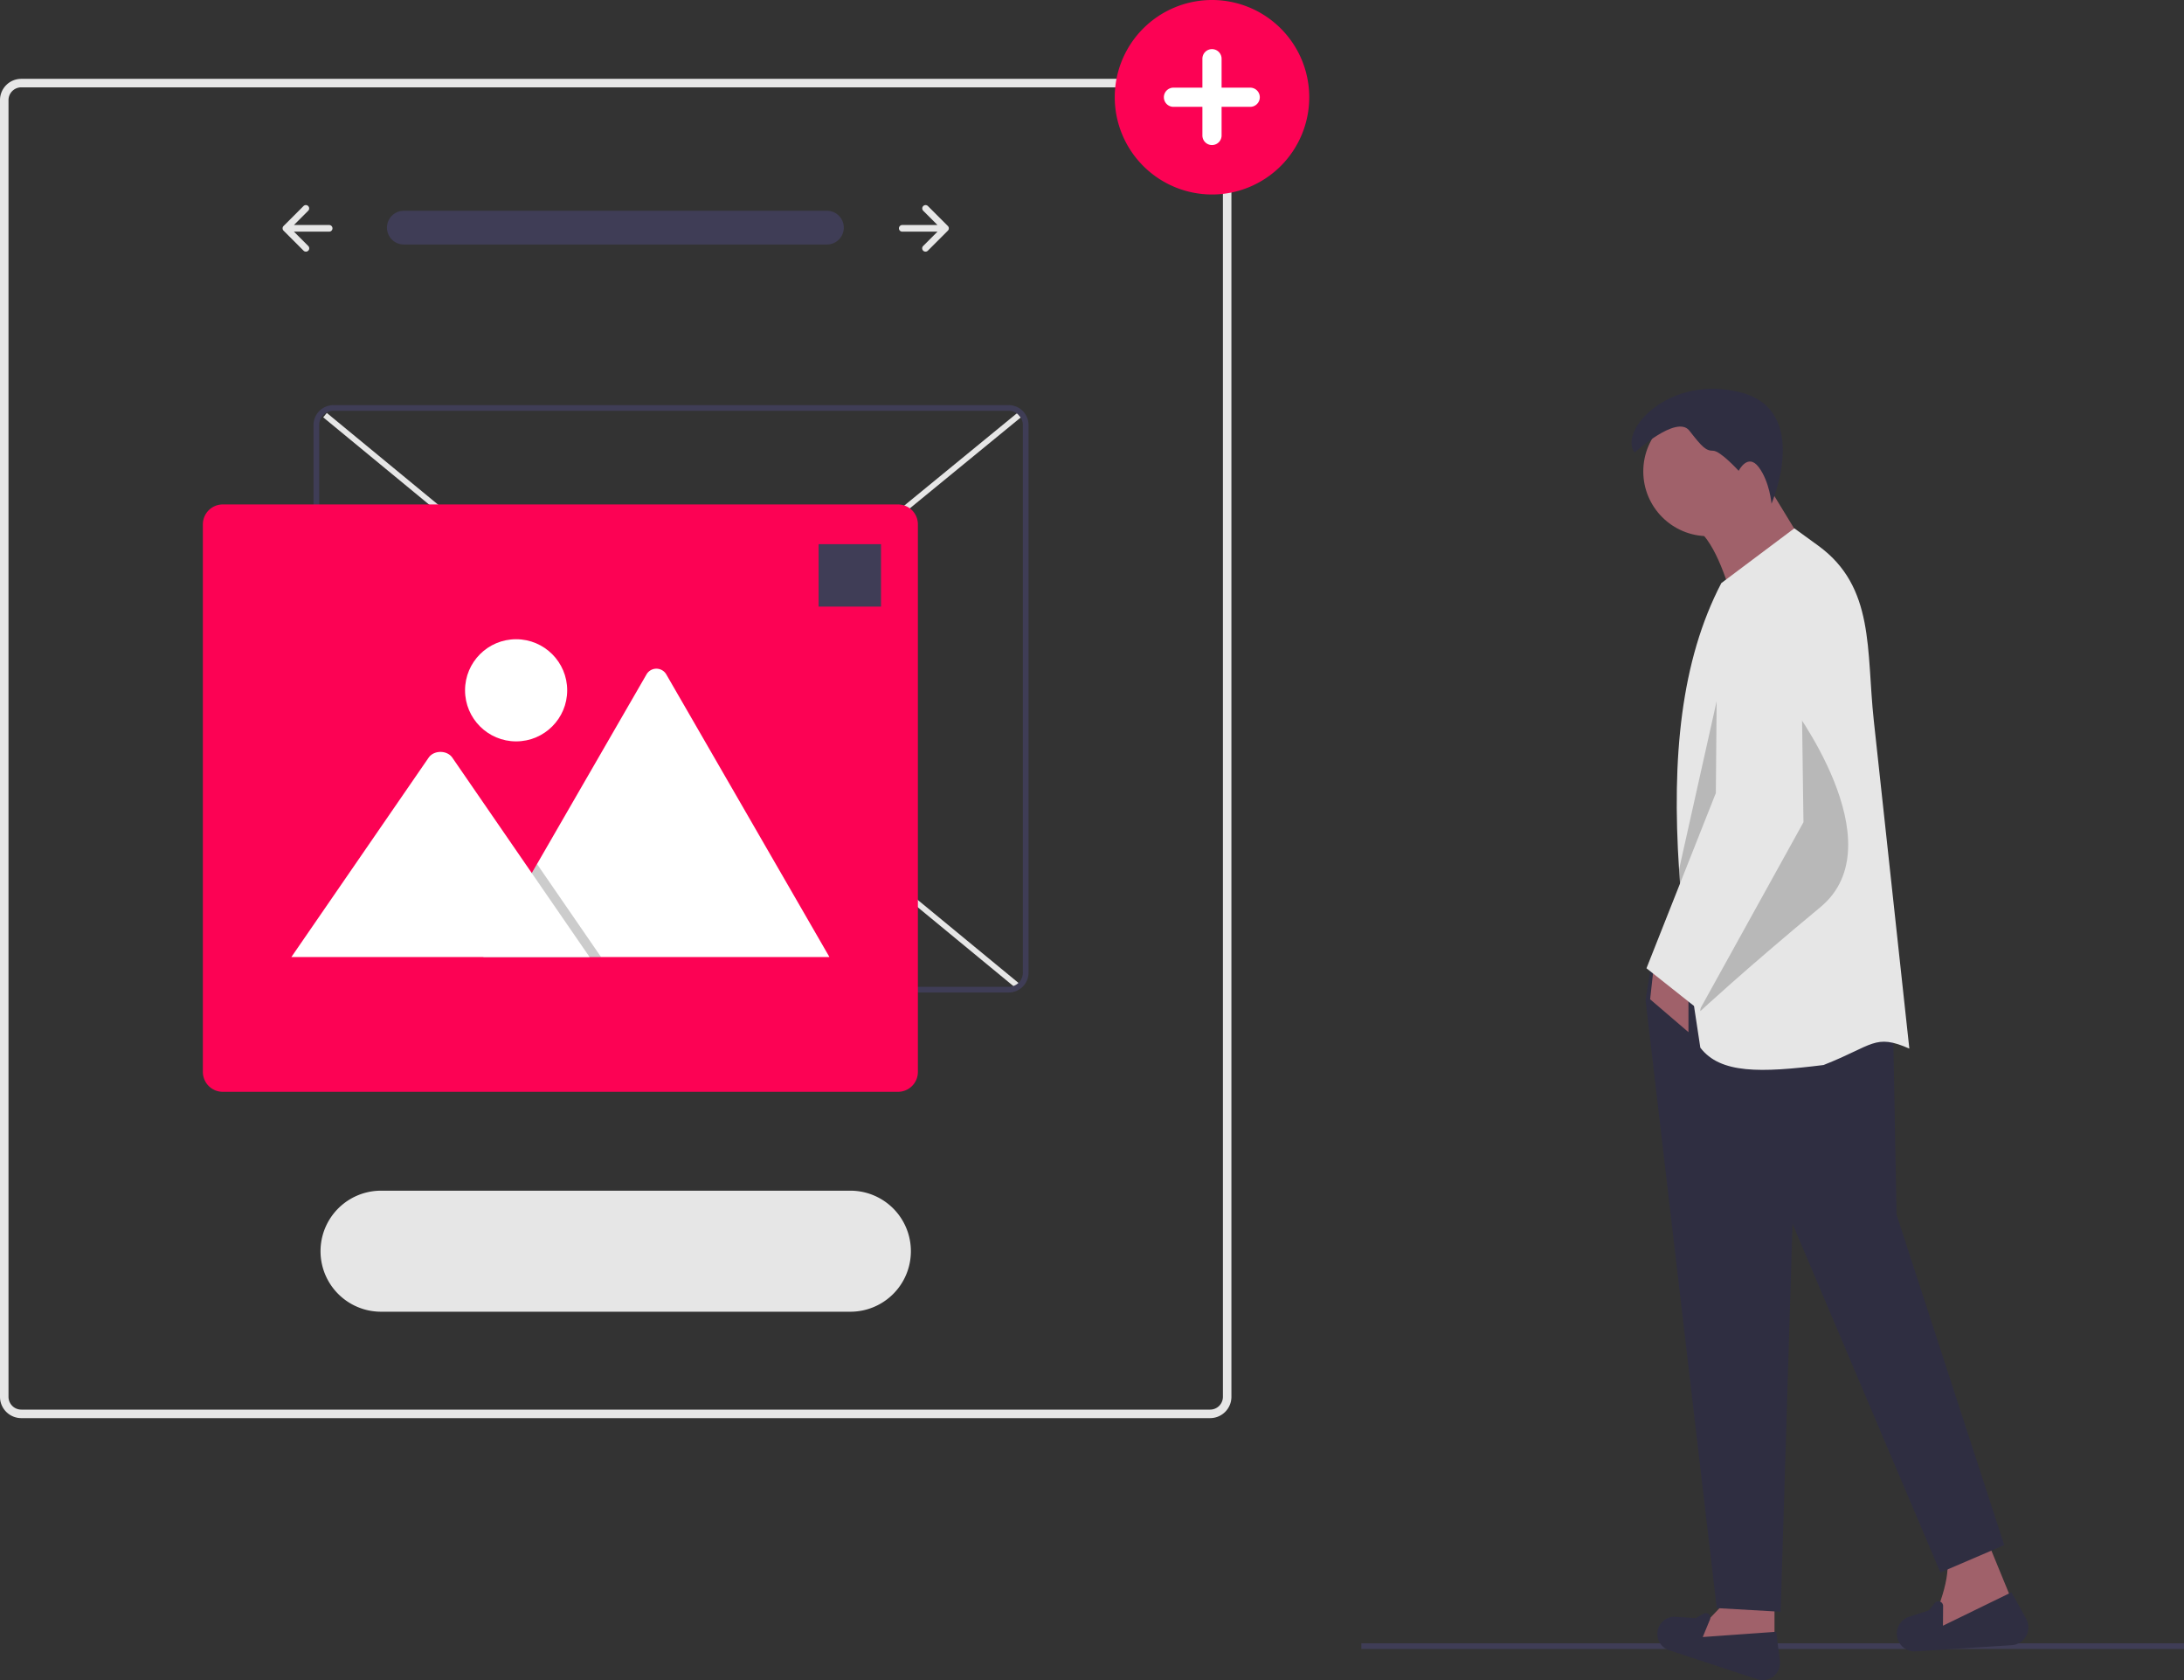 <svg id="bd9e156c-4ae5-43bd-909a-1d43618968d1" data-name="Layer 1" xmlns="http://www.w3.org/2000/svg" width="860.283" height="661.792" viewBox="0 0 860.283 661.792"><rect x="0" y="0" width="860.283" height="661.792" fill="#333333" stroke="none"/><rect x="536.25" y="647.272" width="324.033" height="2.241" fill="#3f3d56"/><polygon points="698.98 653.075 663.827 647.561 678.302 632.397 698.98 632.397 698.98 653.075" fill="#a0616a"/><path d="M862.109,780.549l-34.773-11.438a6.763,6.763,0,0,1-3.936-9.448h0a6.763,6.763,0,0,1,6.505-3.723l7.888.533,3.091-1.74a1.798,1.798,0,0,1,2.545,2.252l-2.851,6.923,28.95-2.068,1.428,11.427A6.781,6.781,0,0,1,862.109,780.549Z" transform="translate(-169.859 -119.104)" fill="#2f2e41"/><path d="M964.533,754.863l-36.532,9.65c6.729-13.958,10.872-26.308,8.271-34.464l17.232-2.068Z" transform="translate(-169.859 -119.104)" fill="#a0616a"/><path d="M962.288,767.113l-37.799,2.451a6.998,6.998,0,0,1-7.428-7.55v0a6.998,6.998,0,0,1,4.806-6.086l7.778-2.535,2.296-2.864a1.861,1.861,0,0,1,3.312,1.179l-.062,7.747,26.992-13.167,5.785,10.418A7.017,7.017,0,0,1,962.288,767.113Z" transform="translate(-169.859 -119.104)" fill="#2f2e41"/><circle cx="672.798" cy="185.685" r="25.503" fill="#a0616a"/><path d="M883.124,337.992l-29.48,22.29c-4.765-18.191-10.483-31.185-17.976-34.513L865.148,308.512Z" transform="translate(-169.859 -119.104)" fill="#a0616a"/><polygon points="789.482 608.601 764.316 619.387 706.075 482.052 701.401 634.846 676.235 633.408 648.193 393.972 650.35 380.31 745.621 401.521 747.059 478.457 789.482 608.601" fill="#2f2e41"/><path d="M813.738,297.367s16.538-15.1,21.571-8.628,6.471,7.909,9.347,7.909,10.066,7.909,10.066,7.909,3.595-7.19,7.909-1.438S867.665,317.5,867.665,317.5s15.819-36.67-12.223-43.861S807.266,288.739,813.738,297.367Z" transform="translate(-169.859 -119.104)" fill="#2f2e41"/><path d="M921.951,532.13c-13.662-5.982-14.064-1.287-33.794,6.471-24.85,3.085-40.647,3.48-48.534-6.831-3.228-20.471-5.874-40.1-7.507-58.766q-.507-5.77-.877-11.425c-2.876-43.911.647-82.084,16.653-112.801l28.761-21.571,9.383,6.809c22.412,16.264,18.925,41.251,21.902,68.782Z" transform="translate(-169.859 -119.104)" fill="#e6e6e6"/><polygon points="665.09 406.555 649.991 393.612 651.429 380.67 665.09 380.67 665.09 406.555" fill="#a0616a"/><path d="M874.8,395.874s42.48,55.365,12.137,80.531-47.314,40.985-47.314,40.985S841.423,408.816,874.8,395.874Z" transform="translate(-169.859 -119.104)" opacity="0.2"/><path d="M858.317,451.239,832.116,473.004q-.507-5.77-.877-11.425l17.731-79.366Z" transform="translate(-169.859 -119.104)" opacity="0.2"/><path d="M839.263,517.03,818.411,500.492l27.323-69.027.62-71.95a16.383,16.383,0,0,1,10.894-15.295h0a16.383,16.383,0,0,1,21.87,15.215l1.129,83.535Z" transform="translate(-169.859 -119.104)" fill="#e6e6e6"/><path d="M169.859,669.301V158.535a8.392,8.392,0,0,1,8.382-8.382H646.537a8.392,8.392,0,0,1,8.382,8.382V669.301a8.392,8.392,0,0,1-8.382,8.382H178.241A8.392,8.392,0,0,1,169.859,669.301Zm8.382-515.796a5.035,5.035,0,0,0-5.029,5.029V669.301a5.035,5.035,0,0,0,5.029,5.029H646.537a5.035,5.035,0,0,0,5.029-5.029V158.535a5.035,5.035,0,0,0-5.029-5.029Z" transform="translate(-169.859 -119.104)" fill="#e6e6e6"/><path id="feda1070-6288-4949-b833-330f4749d65f" data-name="Path 40" d="M495.667,202.121a6.646,6.646,0,0,1,0,13.291H329.041a6.646,6.646,0,1,1-.218-13.291q.109-.002.218,0Z" transform="translate(-169.859 -119.104)" fill="#3f3d56"/><path d="M291.254,200.271a1.308,1.308,0,0,1,0,1.849l-5.614,5.614h13.843a1.308,1.308,0,1,1,0,2.615h-13.843l5.614,5.614a1.308,1.308,0,1,1-1.849,1.849l-7.846-7.846a1.308,1.308,0,0,1,0-1.849l7.846-7.846A1.308,1.308,0,0,1,291.254,200.271Z" transform="translate(-169.859 -119.104)" fill="#e6e6e6"/><path d="M533.524,200.271a1.308,1.308,0,0,0,0,1.849l5.614,5.614h-13.843a1.308,1.308,0,1,0,0,2.615h13.843l-5.614,5.614a1.308,1.308,0,1,0,1.849,1.849l7.846-7.846a1.308,1.308,0,0,0,0-1.849l-7.846-7.846A1.308,1.308,0,0,0,533.524,200.271Z" transform="translate(-169.859 -119.104)" fill="#e6e6e6"/><path d="M319.797,588.101a23.836,23.836,0,0,0,0,47.671H504.981a23.836,23.836,0,0,0,0-47.671Z" transform="translate(-169.859 -119.104)" fill="#e6e6e6"/><path d="M608.962,157.408a38.305,38.305,0,1,1,38.305,38.305A38.348,38.348,0,0,1,608.962,157.408Z" transform="translate(-169.859 -119.104)" fill="#fc0254"/><path d="M632.153,153.63h11.335V142.294a3.779,3.779,0,1,1,7.557,0V153.63h11.336a3.779,3.779,0,0,1,0,7.557H651.045v11.336a3.779,3.779,0,0,1-7.557,0V161.187H632.153a3.779,3.779,0,1,1,0-7.557Z" transform="translate(-169.859 -119.104)" fill="#fff"/><rect x="257.813" y="393.555" width="353.447" height="2.235" transform="translate(-321.579 245.714) rotate(-39.332)" fill="#e6e6e6"/><rect x="433.419" y="218.153" width="2.235" height="354.157" transform="translate(-316.677 360.127) rotate(-50.51)" fill="#e6e6e6"/><path d="M293.359,502.213V286.506a7.833,7.833,0,0,1,7.824-7.824h266.001a7.832,7.832,0,0,1,7.824,7.824V502.213a7.833,7.833,0,0,1-7.824,7.824H301.183A7.833,7.833,0,0,1,293.359,502.213Zm7.824-221.295a5.595,5.595,0,0,0-5.588,5.588V502.213a5.595,5.595,0,0,0,5.588,5.588h266.001a5.595,5.595,0,0,0,5.588-5.588V286.506a5.595,5.595,0,0,0-5.588-5.588Z" transform="translate(-169.859 -119.104)" fill="#3f3d56"/><path d="M249.771,541.33V325.624a7.833,7.833,0,0,1,7.824-7.824h266.001a7.833,7.833,0,0,1,7.824,7.824V541.33a7.833,7.833,0,0,1-7.824,7.824H257.594A7.833,7.833,0,0,1,249.771,541.33Z" transform="translate(-169.859 -119.104)" fill="#fc0254"/><path d="M360.247,496.065H496.048a2.768,2.768,0,0,0,.507-.04L432.328,384.774a4.497,4.497,0,0,0-7.828,0L381.395,459.432l-2.065,3.572Z" transform="translate(-169.859 -119.104)" fill="#fff"/><polygon points="190.389 376.961 236.754 376.961 213.993 343.901 212.355 341.519 211.536 340.328 209.471 343.901 190.389 376.961" opacity="0.2" style="isolation:isolate"/><path d="M284.634,496.065H402.091l-22.761-33.061-1.638-2.382-29.659-43.085c-1.944-2.824-6.622-3-8.908-.533a5.361,5.361,0,0,0-.427.533Z" transform="translate(-169.859 -119.104)" fill="#fff"/><circle cx="203.301" cy="271.902" r="20.118" fill="#fff"/><rect x="492.301" y="333.447" width="24.588" height="24.588" transform="translate(839.332 572.379) rotate(-180)" fill="#3f3d56"/></svg>